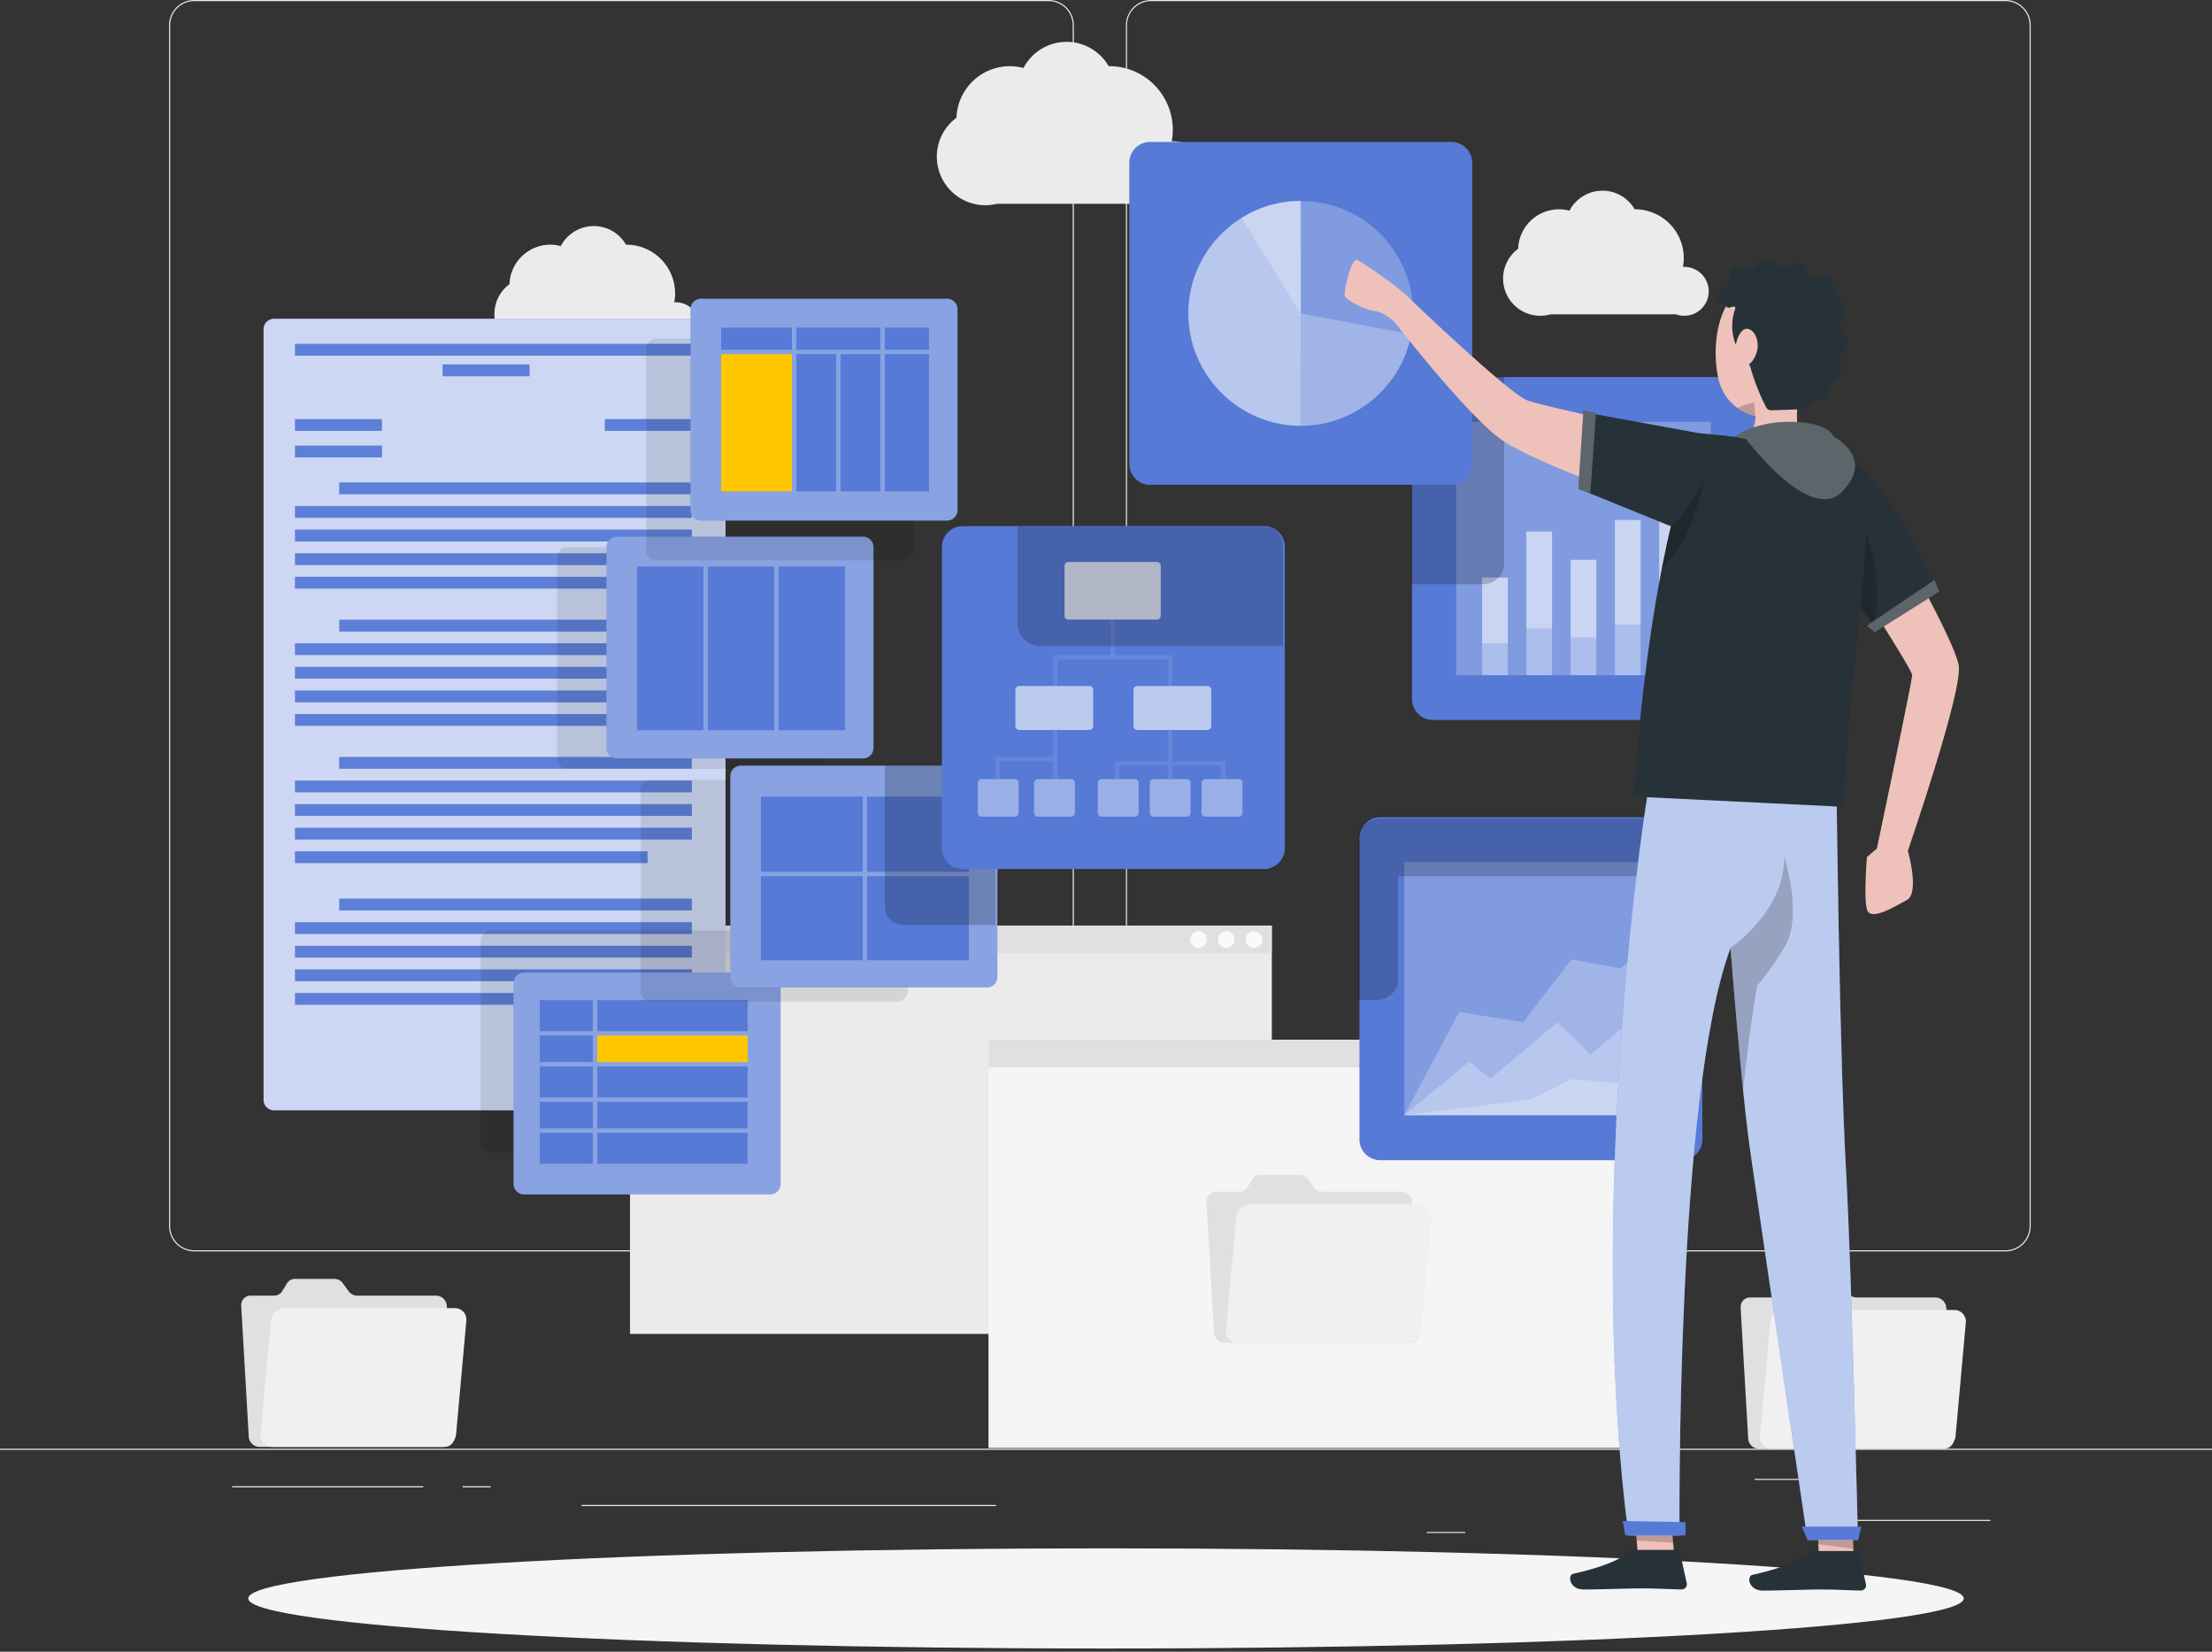 <svg width="300" height="224" viewBox="0 0 300 224" fill="none" xmlns="http://www.w3.org/2000/svg"><rect x="0" y="0" width="300" height="224" fill="#333333" stroke="none"/><g clip-path="url(#clip0_86_17069)"><path d="M300 196.47H0v.15h300v-.15zM269.94 206.124h-19.872v.15h19.872v-.15zM198.732 207.756h-5.214v.15h5.214v-.15zM249.468 200.556h-11.514v.15h11.514v-.15zM57.39 201.564H31.476v.15H57.39v-.15zM66.534 201.564h-3.798v.15h3.798v-.15zM135.09 204.096H78.882v.15h56.208v-.15zM142.206 169.71H26.352a3.429 3.429 0 0 1-3.426-3.426V3.426A3.429 3.429 0 0 1 26.352 0h115.86a3.429 3.429 0 0 1 3.426 3.426v162.858a3.438 3.438 0 0 1-3.432 3.426zM26.352.15a3.28 3.28 0 0 0-3.276 3.276v162.858a3.28 3.28 0 0 0 3.276 3.276h115.86a3.28 3.28 0 0 0 3.276-3.276V3.426A3.28 3.28 0 0 0 142.212.15H26.352zM271.986 169.71h-115.86a3.429 3.429 0 0 1-3.426-3.426V3.426A3.429 3.429 0 0 1 156.126 0h115.86a3.429 3.429 0 0 1 3.426 3.426v162.858a3.429 3.429 0 0 1-3.426 3.426zM156.126.15a3.28 3.28 0 0 0-3.276 3.276v162.858a3.28 3.28 0 0 0 3.276 3.276h115.86a3.28 3.28 0 0 0 3.276-3.276V3.426A3.28 3.28 0 0 0 271.986.15h-115.86z" fill="#EBEBEB"/><path d="M172.488 125.532H85.446V180.9h87.042v-55.368z" fill="#EBEBEB"/><path d="M172.488 125.532H85.446v3.75h87.042v-3.75z" fill="#E0E0E0"/><path d="M170.064 128.538a1.128 1.128 0 1 0 0-2.256 1.128 1.128 0 0 0 0 2.256zM166.308 128.538a1.128 1.128 0 1 0 0-2.256 1.128 1.128 0 0 0 0 2.256zM162.552 128.538a1.128 1.128 0 1 0 0-2.256 1.128 1.128 0 0 0 0 2.256z" fill="#FAFAFA"/><path d="M221.106 141.006h-87.042v55.368h87.042v-55.368z" fill="#F5F5F5"/><path d="M221.106 141.006h-87.042v3.75h87.042v-3.75z" fill="#E0E0E0"/><path d="M219.81 142.878c0 .624-.504 1.128-1.128 1.128a1.127 1.127 0 0 1-1.128-1.128c0-.624.504-1.128 1.128-1.128.624 0 1.128.504 1.128 1.128zM216.054 142.878c0 .624-.504 1.128-1.128 1.128a1.127 1.127 0 0 1-1.128-1.128c0-.624.504-1.128 1.128-1.128.624 0 1.128.504 1.128 1.128zM212.298 142.878c0 .624-.504 1.128-1.128 1.128a1.127 1.127 0 0 1-1.128-1.128c0-.624.504-1.128 1.128-1.128.624 0 1.128.504 1.128 1.128z" fill="#FAFAFA"/><path d="M159.132 19.158c-.072 0-.144.006-.222.012.096-.51.15-1.032.15-1.566a8.632 8.632 0 0 0-8.634-8.634c-.024 0-.042.006-.066.006a6.576 6.576 0 0 0-5.706-3.3 6.598 6.598 0 0 0-5.844 3.546 7.18 7.18 0 0 0-1.842-.246c-3.918 0-7.104 3.108-7.248 6.99a6.564 6.564 0 0 0-2.664 5.28 6.591 6.591 0 0 0 6.588 6.588c.546 0 1.074-.072 1.578-.198h22.614a4.33 4.33 0 0 0 5.628-4.134 4.333 4.333 0 0 0-4.332-4.344zM228.414 36.192c-.054 0-.114.006-.168.006.072-.39.114-.792.114-1.2a6.61 6.61 0 0 0-6.612-6.612h-.048a5.033 5.033 0 0 0-4.368-2.526 5.06 5.06 0 0 0-4.476 2.712 5.474 5.474 0 0 0-1.41-.186c-3 0-5.442 2.376-5.55 5.352a5.03 5.03 0 0 0-2.04 4.044 5.046 5.046 0 0 0 6.438 4.848h17.01c.348.126.726.198 1.122.198a3.321 3.321 0 0 0 3.318-3.318 3.328 3.328 0 0 0-3.33-3.318zM91.614 40.992c-.054 0-.114.006-.168.006.072-.39.114-.792.114-1.2a6.61 6.61 0 0 0-6.612-6.612H84.9a5.033 5.033 0 0 0-4.368-2.526 5.06 5.06 0 0 0-4.476 2.712 5.474 5.474 0 0 0-1.41-.186c-3 0-5.442 2.376-5.55 5.352a5.03 5.03 0 0 0-2.04 4.044 5.046 5.046 0 0 0 6.438 4.848h17.01c.348.126.726.198 1.122.198a3.321 3.321 0 0 0 3.318-3.318 3.328 3.328 0 0 0-3.33-3.318z" fill="#EBEBEB"/><path d="M47.268 175.098l-.756-1.05a1.462 1.462 0 0 0-1.176-.612H40.02c-.456 0-.87.228-1.104.612l-.636 1.05a1.28 1.28 0 0 1-1.104.612h-3.174c-.756 0-1.332.618-1.29 1.38l1.026 17.754c.042.762.696 1.38 1.452 1.38h25.146c.756 0 1.332-.618 1.29-1.38L60.6 177.09a1.477 1.477 0 0 0-1.452-1.38H48.444c-.456 0-.9-.228-1.176-.612z" fill="#E0E0E0"/><path d="M61.668 177.402h-23.04c-.96 0-1.806.774-1.896 1.728l-1.386 15.372a1.56 1.56 0 0 0 1.584 1.728h23.034c.96 0 1.806-.774 1.896-1.728l1.386-15.372c.09-.954-.618-1.728-1.578-1.728z" fill="#F0F0F0"/><path d="M250.626 175.35l-.756-1.05a1.462 1.462 0 0 0-1.176-.612h-5.316c-.456 0-.87.228-1.104.612l-.636 1.05a1.28 1.28 0 0 1-1.104.612h-3.174c-.756 0-1.332.618-1.29 1.38l1.026 17.754c.042.762.696 1.38 1.452 1.38h25.146c.756 0 1.332-.618 1.29-1.38l-1.026-17.754a1.477 1.477 0 0 0-1.452-1.38h-10.71a1.46 1.46 0 0 1-1.17-.612z" fill="#E0E0E0"/><path d="M265.026 177.654h-23.034c-.96 0-1.806.774-1.896 1.728l-1.386 15.372c-.084.954.624 1.722 1.584 1.722h23.034c.96 0 1.806-.774 1.896-1.722l1.386-15.372a1.56 1.56 0 0 0-1.584-1.728z" fill="#F0F0F0"/><path d="M178.182 161.004l-.756-1.05a1.462 1.462 0 0 0-1.176-.612h-5.316c-.456 0-.87.228-1.104.612l-.636 1.05a1.28 1.28 0 0 1-1.104.612h-3.174c-.756 0-1.332.618-1.29 1.38l1.026 17.754c.042.762.696 1.38 1.452 1.38h25.146c.756 0 1.332-.618 1.29-1.38l-1.026-17.754a1.477 1.477 0 0 0-1.452-1.38h-10.71a1.443 1.443 0 0 1-1.17-.612z" fill="#E0E0E0"/><path d="M192.576 163.314h-23.034c-.96 0-1.806.774-1.896 1.728l-1.386 15.372c-.084.954.624 1.722 1.584 1.722h23.034c.96 0 1.806-.774 1.896-1.722l1.386-15.372c.09-.96-.618-1.728-1.584-1.728z" fill="#F0F0F0"/><path d="M150 223.566c64.249 0 116.334-3.041 116.334-6.792s-52.085-6.792-116.334-6.792c-64.25 0-116.334 3.041-116.334 6.792s52.085 6.792 116.334 6.792z" fill="#F5F5F5"/><path d="M96.978 150.576H37.17a1.421 1.421 0 0 1-1.422-1.422V44.658c0-.786.636-1.422 1.422-1.422h59.808c.786 0 1.422.636 1.422 1.422v104.49c0 .786-.636 1.428-1.422 1.428z" fill="#567AD6"/><path opacity=".7" d="M96.978 150.576H37.17a1.421 1.421 0 0 1-1.422-1.422V44.658c0-.786.636-1.422 1.422-1.422h59.808c.786 0 1.422.636 1.422 1.422v104.49c0 .786-.636 1.428-1.422 1.428z" fill="#fff"/><path d="M51.804 56.832H40.002v1.602h11.802v-1.602zM51.804 60.432H40.002v1.602h11.802v-1.602zM93.828 56.832H82.026v1.602h11.802v-1.602zM71.826 49.428H60.024v1.602h11.802v-1.602zM93.828 46.626H40.002v1.602h53.826v-1.602zM93.822 65.43h-47.82v1.602h47.82V65.43zM93.828 68.628H40.002v1.602h53.826v-1.602zM93.828 71.826H40.002v1.602h53.826v-1.602zM93.828 75.03H40.002v1.602h53.826V75.03zM87.822 78.228h-47.82v1.602h47.82v-1.602zM93.822 84.042h-47.82v1.602h47.82v-1.602zM93.828 87.24H40.002v1.602h53.826V87.24zM93.828 90.438H40.002v1.602h53.826v-1.602zM93.828 93.642H40.002v1.602h53.826v-1.602zM87.822 96.84h-47.82v1.602h47.82V96.84zM93.822 102.654h-47.82v1.602h47.82v-1.602zM93.828 105.852H40.002v1.602h53.826v-1.602zM93.828 109.05H40.002v1.602h53.826v-1.602zM93.828 112.254H40.002v1.602h53.826v-1.602zM87.822 115.452h-47.82v1.602h47.82v-1.602zM93.822 121.866h-47.82v1.602h47.82v-1.602zM93.828 125.064H40.002v1.602h53.826v-1.602zM93.828 128.262H40.002v1.602h53.826v-1.602zM93.828 131.466H40.002v1.602h53.826v-1.602zM87.822 134.664h-47.82v1.602h47.82v-1.602zM93.828 143.886H82.026v1.602h11.802v-1.602z" fill="#567AD6"/><g opacity=".2" fill="#fff"><path opacity=".2" d="M51.804 56.832H40.002v1.602h11.802v-1.602zM51.804 60.432H40.002v1.602h11.802v-1.602zM93.828 56.832H82.026v1.602h11.802v-1.602zM71.826 49.428H60.024v1.602h11.802v-1.602zM93.828 46.626H40.002v1.602h53.826v-1.602zM93.822 65.43h-47.82v1.602h47.82V65.43zM93.828 68.628H40.002v1.602h53.826v-1.602zM93.828 71.826H40.002v1.602h53.826v-1.602zM93.828 75.03H40.002v1.602h53.826V75.03zM87.822 78.228h-47.82v1.602h47.82v-1.602zM93.822 84.042h-47.82v1.602h47.82v-1.602zM93.828 87.24H40.002v1.602h53.826V87.24zM93.828 90.438H40.002v1.602h53.826v-1.602zM93.828 93.642H40.002v1.602h53.826v-1.602zM87.822 96.84h-47.82v1.602h47.82V96.84zM93.822 102.654h-47.82v1.602h47.82v-1.602zM93.828 105.852H40.002v1.602h53.826v-1.602zM93.828 109.05H40.002v1.602h53.826v-1.602zM93.828 112.254H40.002v1.602h53.826v-1.602zM87.822 115.452h-47.82v1.602h47.82v-1.602zM93.822 121.866h-47.82v1.602h47.82v-1.602zM93.828 125.064H40.002v1.602h53.826v-1.602zM93.828 128.262H40.002v1.602h53.826v-1.602zM93.828 131.466H40.002v1.602h53.826v-1.602zM87.822 134.664h-47.82v1.602h47.82v-1.602zM93.828 143.886H82.026v1.602h11.802v-1.602z"/></g><path opacity=".1" d="M99.978 156.288H66.612a1.421 1.421 0 0 1-1.422-1.422v-27.234c0-.786.636-1.422 1.422-1.422h33.366c.786 0 1.422.636 1.422 1.422v27.234c0 .786-.636 1.422-1.422 1.422z" fill="#000"/><path d="M104.442 161.982H71.076a1.421 1.421 0 0 1-1.422-1.422v-27.24c0-.786.636-1.422 1.422-1.422h33.366c.786 0 1.422.636 1.422 1.422v27.234c0 .792-.636 1.428-1.422 1.428z" fill="#567AD6"/><path opacity=".3" d="M104.442 161.982H71.076a1.421 1.421 0 0 1-1.422-1.422v-27.24c0-.786.636-1.422 1.422-1.422h33.366c.786 0 1.422.636 1.422 1.422v27.234c0 .792-.636 1.428-1.422 1.428z" fill="#fff"/><path d="M80.4 149.43h-7.2v3.6h7.2v-3.6zM101.4 149.43H81v3.6h20.4v-3.6zM80.4 144.63h-7.2v4.2h7.2v-4.2zM80.4 140.43h-7.2v3.6h7.2v-3.6zM101.4 144.63H81v4.2h20.4v-4.2zM101.4 153.63H81v4.2h20.4v-4.2z" fill="#567AD6"/><path d="M101.4 140.43H81v3.6h20.4v-3.6z" fill="#FFC700"/><path d="M80.4 153.63h-7.2v4.2h7.2v-4.2zM80.4 135.63h-7.2v4.2h7.2v-4.2zM101.4 135.63H81v4.2h20.4v-4.2z" fill="#567AD6"/><path opacity=".1" d="M110.34 104.28H76.974a1.421 1.421 0 0 1-1.422-1.422v-27.24c0-.786.636-1.422 1.422-1.422h33.366c.786 0 1.422.636 1.422 1.422v27.24c0 .786-.636 1.422-1.422 1.422z" fill="#000"/><path d="M117.042 102.858H83.676a1.421 1.421 0 0 1-1.422-1.422V74.202c0-.786.636-1.422 1.422-1.422h33.366c.786 0 1.422.636 1.422 1.422v27.234c0 .786-.636 1.422-1.422 1.422z" fill="#567AD6"/><path opacity=".3" d="M117.042 102.858H83.676a1.421 1.421 0 0 1-1.422-1.422V74.202c0-.786.636-1.422 1.422-1.422h33.366c.786 0 1.422.636 1.422 1.422v27.234c0 .786-.636 1.422-1.422 1.422z" fill="#fff"/><path d="M114.6 76.83h-9v4.2h9v-4.2zM105 76.83h-9v4.2h9v-4.2zM105 81.03h-9v18h9v-18zM114.6 81.03h-9v18h9v-18zM95.4 76.83h-9v4.2h9v-4.2zM95.4 81.03h-9v18h9v-18z" fill="#567AD6"/><path opacity=".1" d="M121.68 135.846H88.32a1.421 1.421 0 0 1-1.422-1.422v-27.24c0-.786.636-1.422 1.422-1.422h33.366c.786 0 1.422.636 1.422 1.422v27.24a1.43 1.43 0 0 1-1.428 1.422z" fill="#000"/><path d="M133.842 133.92h-33.366a1.421 1.421 0 0 1-1.422-1.422v-27.234c0-.786.636-1.422 1.422-1.422h33.366c.786 0 1.422.636 1.422 1.422v27.234c0 .786-.636 1.422-1.422 1.422z" fill="#567AD6"/><path opacity=".3" d="M133.842 133.92h-33.366a1.421 1.421 0 0 1-1.422-1.422v-27.234c0-.786.636-1.422 1.422-1.422h33.366c.786 0 1.422.636 1.422 1.422v27.234c0 .786-.636 1.422-1.422 1.422z" fill="#fff"/><path d="M131.4 108.03h-13.8v10.2h13.8v-10.2zM117 108.03h-13.8v10.2H117v-10.2zM117 118.83h-13.8v11.4H117v-11.4zM131.4 118.83h-13.8v11.4h13.8v-11.4z" fill="#567AD6"/><path opacity=".2" d="M135 105.264v20.166h-12.438c-1.56 0-2.562-1.116-2.562-2.676V103.83h13.842c.786 0 1.158.648 1.158 1.434z" fill="#000"/><path opacity=".1" d="M122.442 76.002H89.076a1.421 1.421 0 0 1-1.422-1.422V47.34c0-.786.636-1.422 1.422-1.422h33.366c.786 0 1.422.636 1.422 1.422v27.234c0 .792-.636 1.428-1.422 1.428z" fill="#000"/><path d="M128.442 70.596H95.076a1.421 1.421 0 0 1-1.422-1.422V41.94c0-.786.636-1.422 1.422-1.422h33.366c.786 0 1.422.636 1.422 1.422v27.234c0 .786-.636 1.422-1.422 1.422z" fill="#567AD6"/><path opacity=".3" d="M128.442 70.596H95.076a1.421 1.421 0 0 1-1.422-1.422V41.94c0-.786.636-1.422 1.422-1.422h33.366c.786 0 1.422.636 1.422 1.422v27.234c0 .786-.636 1.422-1.422 1.422z" fill="#fff"/><path d="M119.4 44.43H108v3h11.4v-3zM113.4 48.03H108v18.6h5.4v-18.6zM126 44.43h-6v3h6v-3zM126 48.03h-6v18.6h6v-18.6zM119.4 48.03H114v18.6h5.4v-18.6z" fill="#567AD6"/><path d="M107.4 48.03h-9.6v18.6h9.6v-18.6z" fill="#FFC700"/><path d="M107.4 44.43h-9.6v3h9.6v-3zM228.054 157.344H187.2a2.827 2.827 0 0 1-2.826-2.826v-40.854a2.827 2.827 0 0 1 2.826-2.826h40.854a2.827 2.827 0 0 1 2.826 2.826v40.854a2.827 2.827 0 0 1-2.826 2.826z" fill="#567AD6"/><path opacity=".25" d="M225 116.922h-34.548v34.35H225v-34.35z" fill="#fff"/><path opacity=".25" d="M190.452 151.23l8.796-7.23 2.874 2.31 9.108-7.692 4.476 4.404 9.294-7.794v16.002h-34.548z" fill="#fff"/><path opacity=".25" d="M190.452 151.23l7.446-13.968 8.7 1.356 6.504-8.496 6.696 1.206 5.202-5.202v25.104h-34.548z" fill="#fff"/><path opacity=".25" d="M190.452 151.23l17.178-2.124 5.568-2.79 6 .606L225 144.03v7.2h-34.548z" fill="#fff"/><path opacity=".2" d="M226.2 111.03v4.824c0 1.56-1.464 2.976-3.024 2.976H189.6v14.088c0 1.56-1.416 2.712-2.976 2.712H184.2v-21.96c0-1.56 1.44-2.64 3-2.64h39z" fill="#000"/><path d="M171.426 117.858h-40.854a2.827 2.827 0 0 1-2.826-2.826V74.178a2.827 2.827 0 0 1 2.826-2.826h40.854a2.827 2.827 0 0 1 2.826 2.826v40.854a2.835 2.835 0 0 1-2.826 2.826z" fill="#567AD6"/><path opacity=".8" d="M156.9 84.03h-12a.522.522 0 0 1-.522-.522v-6.774c0-.288.234-.522.522-.522h12.006c.288 0 .522.234.522.522v6.774c0 .288-.24.522-.528.522z" fill="#fff"/><path opacity=".6" d="M147.744 99h-9.51a.522.522 0 0 1-.522-.522v-4.926c0-.288.234-.522.522-.522h9.51c.288 0 .522.234.522.522v4.926a.522.522 0 0 1-.522.522zM163.758 99h-9.51a.522.522 0 0 1-.522-.522v-4.926c0-.288.234-.522.522-.522h9.51c.288 0 .522.234.522.522v4.926a.522.522 0 0 1-.522.522z" fill="#fff"/><path opacity=".4" d="M153.912 110.76h-4.494a.522.522 0 0 1-.522-.522v-4.056c0-.288.234-.522.522-.522h4.494c.288 0 .522.234.522.522v4.056a.522.522 0 0 1-.522.522zM160.95 110.76h-4.494a.522.522 0 0 1-.522-.522v-4.056c0-.288.234-.522.522-.522h4.494c.288 0 .522.234.522.522v4.056a.522.522 0 0 1-.522.522zM167.982 110.76h-4.494a.522.522 0 0 1-.522-.522v-4.056c0-.288.234-.522.522-.522h4.494c.288 0 .522.234.522.522v4.056a.522.522 0 0 1-.522.522zM137.634 110.76h-4.494a.522.522 0 0 1-.522-.522v-4.056c0-.288.234-.522.522-.522h4.494c.288 0 .522.234.522.522v4.056a.522.522 0 0 1-.522.522zM145.266 110.76h-4.494a.522.522 0 0 1-.522-.522v-4.056c0-.288.234-.522.522-.522h4.494c.288 0 .522.234.522.522v4.056a.515.515 0 0 1-.522.522z" fill="#fff"/><g opacity=".3" fill="#fff"><path opacity=".3" d="M158.4 93.03h.6v-4.2h-7.8v-4.8h-.6v4.8h-7.8v4.2h.6v-3.6h15v3.6zM142.8 102.63H135v3h.6v-2.4h7.2v2.4h.6v-6.6h-.6v3.6zM159 103.23v-4.2h-.6v4.2h-7.2v2.4h.6v-1.8h6.6v1.8h.6v-1.8h6.6v1.8h.6v-2.4H159z"/></g><path opacity=".2" d="M174 74.184V87.63h-32.958c-1.56 0-3.042-1.416-3.042-2.976V71.43h33.426c1.554 0 2.574 1.194 2.574 2.754z" fill="#000"/><path d="M235.182 97.638h-40.854a2.827 2.827 0 0 1-2.826-2.826V53.964a2.827 2.827 0 0 1 2.826-2.826h40.854a2.827 2.827 0 0 1 2.826 2.826v40.854c0 1.56-1.266 2.82-2.826 2.82z" fill="#567AD6"/><path opacity=".25" d="M232.032 57.216h-34.548v34.35h34.548v-34.35z" fill="#fff"/><path opacity=".35" d="M204.492 78.33h-3.48v8.922h3.48V78.33z" fill="#fff"/><path opacity=".35" d="M204.492 78.33h-3.48v13.236h3.48V78.33zM210.492 72.078h-3.48v13.134h3.48V72.078z" fill="#fff"/><path opacity=".35" d="M210.492 72.078h-3.48v19.488h3.48V72.078zM216.498 75.924h-3.48v10.542h3.48V75.924z" fill="#fff"/><path opacity=".35" d="M216.498 75.924h-3.48v15.642h3.48V75.924zM222.504 70.524h-3.48v14.184h3.48V70.524z" fill="#fff"/><path opacity=".35" d="M222.504 70.524h-3.48v21.042h3.48V70.524zM228.504 62.274h-3.48v19.74h3.48v-19.74z" fill="#fff"/><path opacity=".35" d="M228.504 62.274h-3.48v29.292h3.48V62.274z" fill="#fff"/><path opacity=".2" d="M204 51.03v25.44c0 1.56-1.338 2.76-2.898 2.76H191.4V53.964c0-1.56 1.374-2.934 2.928-2.934H204z" fill="#000"/><path d="M196.842 65.748h-40.854a2.827 2.827 0 0 1-2.826-2.826V22.074a2.827 2.827 0 0 1 2.826-2.826h40.854a2.827 2.827 0 0 1 2.826 2.826v40.854a2.826 2.826 0 0 1-2.826 2.82z" fill="#567AD6"/><path opacity=".25" d="M191.465 44.942c1.348-8.312-4.296-16.143-12.607-17.492-8.312-1.349-16.143 4.295-17.492 12.607-1.349 8.311 4.295 16.143 12.607 17.492 8.311 1.349 16.143-4.296 17.492-12.607z" fill="#fff"/><path opacity=".25" d="M176.412 42.498l14.982 2.85c-1.362 7.164-7.686 12.402-14.982 12.402-8.364 0-15.246-6.882-15.246-15.246s6.882-15.246 15.246-15.246v15.24z" fill="#fff"/><path opacity=".25" d="M176.412 42.498l-.042 15.246c-8.346-.024-15.204-6.9-15.204-15.246 0-8.364 6.882-15.246 15.246-15.246v15.246z" fill="#fff"/><path opacity=".25" d="M176.412 42.498l-8.04-12.96a15.223 15.223 0 0 1 3.834-1.698c1.35-.39 2.748-.588 4.152-.588l.054 15.246z" fill="#fff"/><path d="M256.95 72.63s8.1 14.196 8.7 17.598c.6 3.402-6.9 25.152-6.9 25.152s1.65 5.724-.15 6.69c-1.8.966-4.944 2.91-5.4 1.26-.456-1.65 0-7.092 0-7.092l1.35-1.158s4.782-22.728 4.788-23.514c.006-.786-8.706-14.19-8.706-14.19l6.318-4.746zM227.088 211.248l-4.866.51-.246-2.82-.666-7.674 4.866-.516.738 8.478.174 2.022zM251.376 210.63h-4.716l-.042-1.068-.006-.132-.24-6.84-.006-.138-.096-2.622h4.722l.384 10.8z" fill="#EEC1BB"/><path opacity=".2" d="M226.176 200.748l.738 8.478-4.938-.288-.666-7.674 4.866-.516zM251.346 210.03h-.006l-4.722-.6h-.006l-.246-6.6h.006l4.728.378.24 6.612.006.21z" fill="#000"/><path d="M262.368 79.428l-8.118 5.52-.156-.198-4.926-6.42-3.018-3.936 4.458-12.12c5.142 1.956 11.76 17.154 11.76 17.154z" fill="#263238"/><path opacity=".2" d="M254.094 84.75l-4.926-6.42 3.954-6.066s2.418 6.264.972 12.486z" fill="#000"/><path d="M246.006 210.342h5.73c.192 0 .36.138.402.324l.93 4.2a.694.694 0 0 1-.534.822.654.654 0 0 1-.156.018c-1.854-.03-3.204-.144-5.532-.144-1.434 0-5.76.15-7.74.15-1.98 0-2.238-1.956-1.428-2.136 3.636-.792 6.372-1.89 7.536-2.934.216-.198.498-.3.792-.3zM221.706 210.192h5.73c.192 0 .36.138.402.324l.93 4.2a.694.694 0 0 1-.534.822.654.654 0 0 1-.156.018c-1.854-.03-3.204-.144-5.532-.144-1.434 0-5.76.15-7.74.15-1.98 0-2.238-1.956-1.428-2.136 3.636-.792 6.372-1.89 7.536-2.934.216-.198.498-.3.792-.3z" fill="#263238"/><path d="M220.866 208.23h6.918s-.564-59.55 6.918-79.662c.528 6.648 1.122 13.548 1.704 19.296.366 3.558.726 6.612 1.068 8.94 2.178 15 7.674 52.026 7.674 52.026h6.834s-.81-35.478-1.62-50.22c-.894-16.002-1.278-51.18-1.314-54.18h-25.032c-2.382 12.6-8.49 63-3.15 103.8z" fill="#567AD6"/><path opacity=".6" d="M220.866 208.23h6.918s-.564-59.55 6.918-79.662c.528 6.648 1.122 13.548 1.704 19.296.366 3.558.726 6.612 1.068 8.94 2.178 15 7.674 52.026 7.674 52.026h6.834s-.81-35.478-1.62-50.22c-.894-16.002-1.278-51.18-1.314-54.18h-25.032c-2.382 12.6-8.49 63-3.15 103.8z" fill="#fff"/><path d="M233.1 51.552c.06.228.126.45.204.666a6.504 6.504 0 0 0 2.334 3.108c.27.198.558.372.852.528 1.566.804 3.426.96 5.112.228a5.985 5.985 0 0 0 1.95-1.35c2.364-2.388 2.298-5.142 2.568-9.81a6.372 6.372 0 0 0-.474-2.934 6.387 6.387 0 0 0-8.352-3.444c-4.578 1.866-5.202 8.808-4.194 13.008z" fill="#EEC1BB"/><path opacity=".2" d="M235.638 55.326c.27.198.558.372.852.528 1.566.804 3.426.96 5.112.228-.33-.9-.834-1.584-.834-1.584s-2.784-.426-5.13.828z" fill="#000"/><path d="M245.028 61.38c-2.298 2.088-7.926 1.314-7.926 1.314s-3.516-.96-2.778-2.058c2.07-.342 3.072-1.308 3.486-2.544.24-.72.276-1.53.21-2.364-.03-.438-.096-.882-.174-1.32l6.96-5.154c-.912 3.402-2.028 9.66.222 12.126z" fill="#EEC1BB"/><path d="M235.338 41.664c.048.132-.072.402-.156.708a6.821 6.821 0 0 0-.252 1.842c-.006 2.07.96 3.954 2.412 5.388a29.759 29.759 0 0 0 2.1 5.46c.09.174.186.36.348.462.192.126.438.126.672.114l4.068-.144c.24-.006.516-.036.654-.228.078-.108.096-.24.15-.366.366-.876 1.92-.462 2.448-1.248.216-.324.186-.744.312-1.11.336-.972 1.716-1.482 1.662-2.508-.03-.6-.576-1.14-.408-1.716.162-.564.9-.756 1.176-1.272.282-.528-.012-1.17-.33-1.68s-.678-1.086-.516-1.662c.066-.228.204-.426.312-.636.396-.798.228-1.848-.402-2.478-.252-.252-.576-.45-.744-.774-.276-.528-.042-1.23-.378-1.722-.33-.486-1.026-.51-1.614-.474-.588.036-1.278.03-1.632-.444-.252-.336-.24-.828-.516-1.14-.39-.45-1.116-.324-1.668-.102-.552.222-1.176.504-1.716.252-.372-.174-.6-.558-.942-.786a1.352 1.352 0 0 0-1.596.09c-.3.258-.486.648-.822.852-.48.288-1.086.12-1.626-.006-.54-.132-1.212-.174-1.566.258-.504.612.042 1.674-.474 2.28-.294.348-.834.39-1.152.714-.444.444-.168 1.35.444 1.476.18.036.414.048.48.222.03.072.012.15.036.228.066.234.396.246.618.168.408-.138.576-.126.618-.018z" fill="#263238"/><path d="M238.29 47.64c-.276 1.014-.84 1.758-1.554 2.07-.948.402-1.572-.936-1.434-2.34.132-1.242.774-2.994 1.788-2.76 1.02.234 1.53 1.776 1.2 3.03z" fill="#EEC1BB"/><path opacity=".2" d="M234.702 128.538c.528 6.648 1.122 13.56 1.704 19.308.852-8.298 1.896-14.214 1.896-14.214s.978-.804 3.666-5.094c2.688-4.296 0-12.3 0-12.3.084 7.44-7.266 12.3-7.266 12.3z" fill="#000"/><path d="M250.2 109.428l-28.602-1.398s.822-15.762 3.804-31.05c.828-4.224 1.812-8.406 3-12.216.66-2.142 1.386-4.164 2.178-6.006 0 0 17.778 1.47 21.402 4.272 3.618 2.802-1.98 31.8-1.782 46.398z" fill="#263238"/><path d="M235.284 59.232s2.718-2.136 7.818-2.022c5.1.114 5.598 2.022 5.598 2.022s5.598 2.796 1.2 7.392-13.062-7.056-13.062-7.056l-1.554-.336z" fill="#263238"/><path opacity=".25" d="M235.284 59.232s2.718-2.136 7.818-2.022c5.1.114 5.598 2.022 5.598 2.022s5.598 2.796 1.2 7.392-13.062-7.056-13.062-7.056l-1.554-.336z" fill="#fff"/><path opacity=".2" d="M231.03 65.13s-1.242 8.118-5.628 11.85c.828-4.224 1.812-8.406 3-12.216l2.628.366z" fill="#000"/><path d="M227.364 58.866s-17.766-3.63-20.262-4.584C204.6 53.328 191.4 40.698 191.4 40.698l-2.892 2.184s9.894 12.846 14.844 16.542c4.95 3.702 22.278 9.294 22.278 9.294l1.734-9.852z" fill="#EEC1BB"/><path d="M231.072 58.866l-15.474-2.826-.402 10.692 11.562 4.698c.006 0 7.296-7.32 4.314-12.564z" fill="#263238"/><path d="M191.4 40.698c-1.428-1.62-6.612-5.136-7.362-5.436-.75-.3-1.866 4.29-1.644 4.89.222.6 2.766 1.872 4.05 2.028 1.284.156 2.658 1.464 2.658 1.464l2.298-2.946z" fill="#EEC1BB"/><path d="M214.758 55.65l1.698.39-.774 10.884-1.626-.594.702-10.68z" fill="#263238"/><path opacity=".25" d="M214.758 55.65l1.698.39-.774 10.884-1.626-.594.702-10.68z" fill="#fff"/><path d="M253.2 84.852l9.168-6.204.63 1.578-8.736 5.502-1.062-.876z" fill="#263238"/><path opacity=".25" d="M253.2 84.852l9.168-6.204.63 1.578-8.736 5.502-1.062-.876z" fill="#fff"/><path d="M220.086 206.28l.342 1.95h8.172v-1.8l-8.514-.15zM244.362 207.03l.786 1.8H252l.45-1.8h-8.088z" fill="#567AD6"/></g><defs><clipPath id="clip0_86_17069"><path fill="#fff" d="M0 0h300v223.566H0z"/></clipPath></defs></svg>